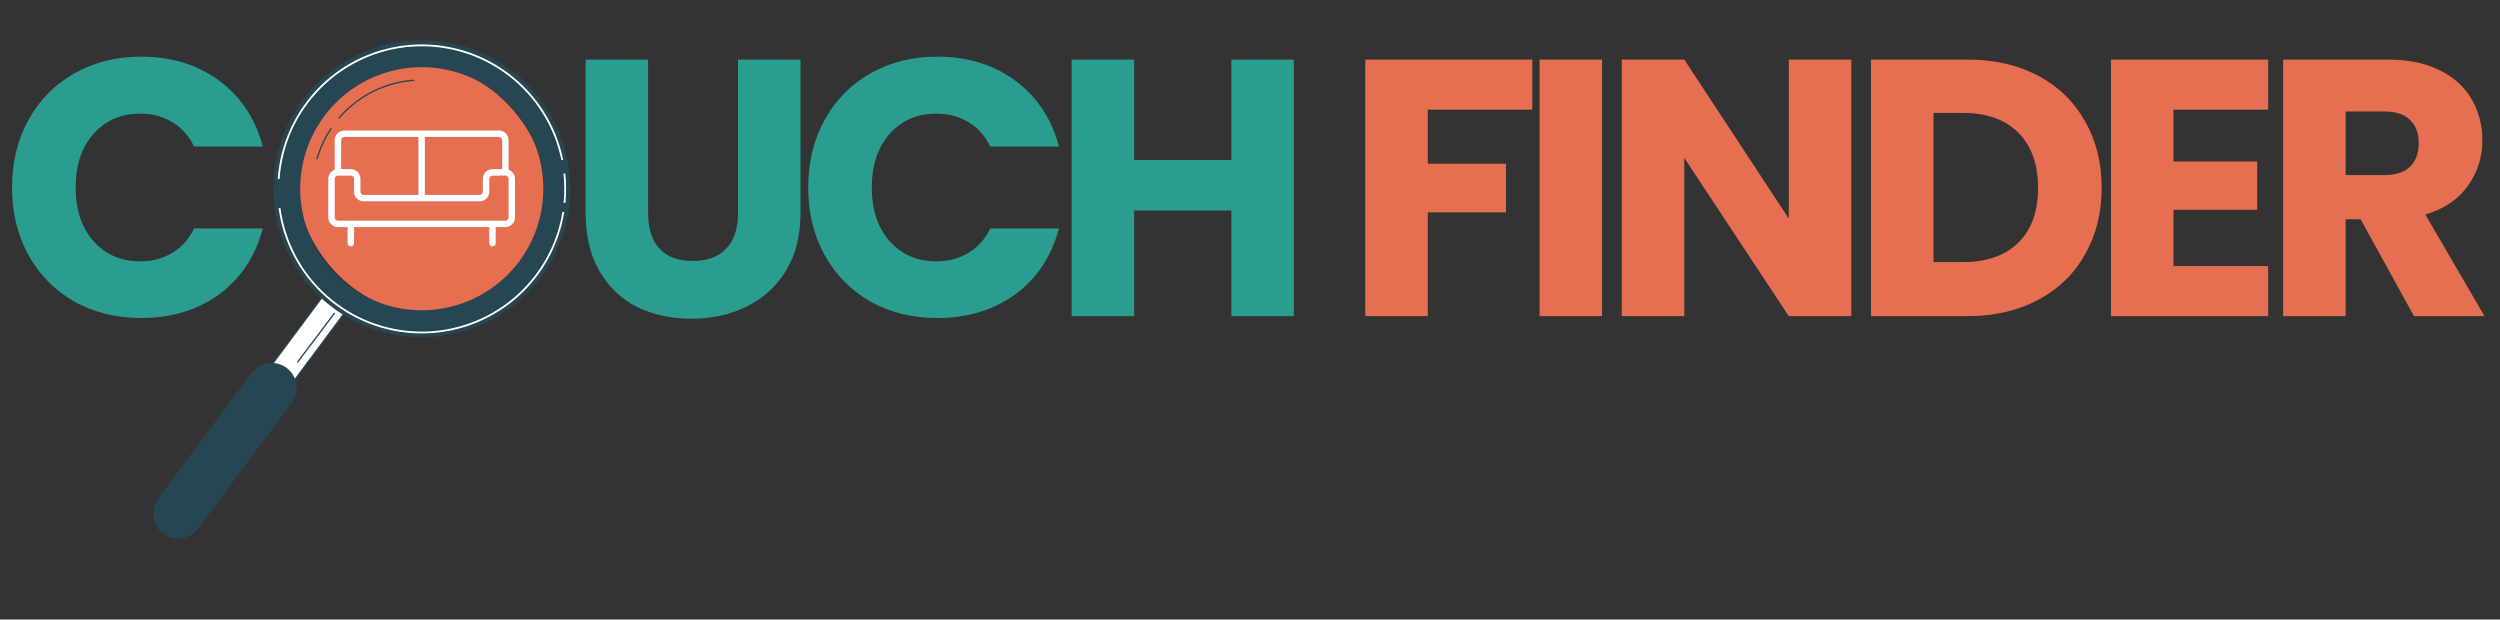 <svg width="1368" height="339" viewBox="0 0 1368 339" fill="none" xmlns="http://www.w3.org/2000/svg">
<rect x="0" y="0" width="1368" height="339" fill="#333333" stroke="none"/>
<rect x="163.245" y="35.482" width="135.304" height="135.304" rx="67.652" fill="#E76F51"/>
<path d="M278.288 92.872V76.708C278.288 75.306 277.732 73.962 276.74 72.971C275.749 71.98 274.405 71.423 273.003 71.423H188.438C187.036 71.423 185.692 71.98 184.701 72.971C183.71 73.962 183.153 75.306 183.153 76.708V92.872C182.123 93.236 181.232 93.91 180.601 94.802C179.97 95.693 179.631 96.757 179.629 97.849V118.991C179.629 120.392 180.186 121.737 181.177 122.728C182.169 123.719 183.513 124.276 184.915 124.276H190.2V133.085C190.2 133.552 190.386 134 190.716 134.331C191.046 134.661 191.495 134.847 191.962 134.847C192.429 134.847 192.877 134.661 193.208 134.331C193.538 134 193.724 133.552 193.724 133.085V124.276H267.718V133.085C267.718 133.552 267.903 134 268.234 134.331C268.564 134.661 269.012 134.847 269.48 134.847C269.947 134.847 270.395 134.661 270.725 134.331C271.056 134 271.241 133.552 271.241 133.085V124.276H276.527C277.928 124.276 279.273 123.719 280.264 122.728C281.255 121.737 281.812 120.392 281.812 118.991V97.849C281.811 96.757 281.471 95.693 280.84 94.802C280.209 93.91 279.318 93.236 278.288 92.872ZM274.765 76.708V92.564H269.48C268.078 92.564 266.734 93.121 265.742 94.112C264.751 95.103 264.194 96.448 264.194 97.849V104.897C264.194 105.364 264.009 105.812 263.678 106.142C263.348 106.473 262.9 106.658 262.433 106.658H232.482V74.946H273.003C273.47 74.946 273.919 75.132 274.249 75.462C274.579 75.793 274.765 76.241 274.765 76.708ZM188.438 74.946H228.959V106.658H199.009C198.542 106.658 198.093 106.473 197.763 106.142C197.433 105.812 197.247 105.364 197.247 104.897V97.849C197.247 96.448 196.69 95.103 195.699 94.112C194.708 93.121 193.364 92.564 191.962 92.564H186.676V76.708C186.676 76.241 186.862 75.793 187.192 75.462C187.523 75.132 187.971 74.946 188.438 74.946ZM278.288 118.991C278.288 119.458 278.103 119.906 277.772 120.236C277.442 120.567 276.994 120.752 276.527 120.752H184.915C184.447 120.752 183.999 120.567 183.669 120.236C183.339 119.906 183.153 119.458 183.153 118.991V97.849C183.153 97.382 183.339 96.934 183.669 96.604C183.999 96.273 184.447 96.088 184.915 96.088H191.962C192.429 96.088 192.877 96.273 193.208 96.604C193.538 96.934 193.724 97.382 193.724 97.849V104.897C193.724 106.298 194.28 107.643 195.272 108.634C196.263 109.625 197.607 110.182 199.009 110.182H262.433C263.834 110.182 265.179 109.625 266.17 108.634C267.161 107.643 267.718 106.298 267.718 104.897V97.849C267.718 97.382 267.903 96.934 268.234 96.604C268.564 96.273 269.012 96.088 269.48 96.088H276.527C276.994 96.088 277.442 96.273 277.772 96.604C278.103 96.934 278.288 97.382 278.288 97.849V118.991Z" fill="white"/>
<path d="M144.174 218.244C142.585 217.061 141.531 215.296 141.243 213.337C140.955 211.378 141.456 209.384 142.637 207.794L178.53 159.58C179.116 158.79 179.852 158.123 180.695 157.617C181.539 157.112 182.474 156.778 183.447 156.633C184.42 156.489 185.412 156.538 186.366 156.777C187.32 157.016 188.218 157.441 189.008 158.027C189.798 158.613 190.465 159.349 190.97 160.193C191.476 161.037 191.81 161.972 191.954 162.945C192.098 163.918 192.049 164.91 191.81 165.864C191.571 166.818 191.146 167.716 190.56 168.506L154.668 216.72C154.081 217.512 153.343 218.18 152.497 218.686C151.651 219.191 150.713 219.525 149.738 219.666C148.763 219.808 147.769 219.755 146.814 219.511C145.859 219.267 144.962 218.836 144.174 218.244Z" fill="white" stroke="#264653" stroke-width="0.75" stroke-linecap="round" stroke-linejoin="round"/>
<path d="M182.975 171.426L162.971 197.982" stroke="#264653" stroke-width="0.75" stroke-linecap="round" stroke-linejoin="round"/>
<path d="M89.525 291.732C88.125 290.693 86.943 289.387 86.048 287.891C85.153 286.395 84.561 284.737 84.307 283.011C84.052 281.286 84.14 279.528 84.566 277.837C84.991 276.146 85.746 274.555 86.786 273.156L138.025 204.311C140.135 201.488 143.281 199.618 146.77 199.113C150.259 198.609 153.805 199.511 156.629 201.621C159.452 203.731 161.322 206.877 161.827 210.366C162.331 213.854 161.429 217.401 159.319 220.224L108.041 288.976C105.945 291.789 102.821 293.658 99.352 294.174C95.882 294.691 92.349 293.813 89.525 291.732Z" fill="#264653" stroke="#264653" stroke-width="0.75" stroke-linecap="round" stroke-linejoin="round"/>
<path d="M279.092 38.374C266.257 28.821 250.877 23.289 234.898 22.477C218.918 21.665 203.057 25.61 189.319 33.812C175.582 42.014 164.585 54.106 157.72 68.558C150.854 83.011 148.429 99.174 150.749 115.005C153.07 130.836 160.033 145.623 170.758 157.496C181.483 169.37 195.488 177.796 211.002 181.71C226.516 185.624 242.842 184.85 257.916 179.485C272.989 174.121 286.134 164.407 295.687 151.572C308.493 134.359 313.939 112.764 310.827 91.537C307.715 70.309 296.3 51.187 279.092 38.374ZM190.845 156.929C180.234 149.028 172.204 138.159 167.77 125.695C163.337 113.231 162.699 99.732 165.937 86.906C169.175 74.079 176.144 62.5 185.962 53.634C195.78 44.768 208.007 39.012 221.096 37.095C234.186 35.177 247.55 37.184 259.499 42.861C271.447 48.539 281.444 57.632 288.225 68.991C295.007 80.35 298.267 93.465 297.595 106.677C296.923 119.889 292.348 132.605 284.449 143.217C273.853 157.445 258.04 166.883 240.486 169.455C222.933 172.026 205.077 167.521 190.845 156.929Z" fill="#264653" stroke="#264653" stroke-width="0.75" stroke-linecap="round" stroke-linejoin="round"/>
<path d="M185.527 64.572C190.636 58.601 196.878 53.702 203.893 50.159C210.907 46.615 218.554 44.498 226.392 43.929" stroke="#264653" stroke-width="0.75" stroke-linecap="round" stroke-linejoin="round"/>
<path d="M173.494 86.876C175.166 81.043 177.725 75.502 181.079 70.446" stroke="#264653" stroke-width="0.75" stroke-linecap="round" stroke-linejoin="round"/>
<path d="M152.481 97.969C153.775 79.027 161.89 61.197 175.322 47.78C188.755 34.363 206.595 26.269 225.538 24.998C244.48 23.727 263.242 29.364 278.347 40.865C293.452 52.367 303.877 68.953 307.69 87.551" stroke="white" stroke-miterlimit="10"/>
<path d="M308.258 115.975C305.252 134.566 295.664 151.456 281.241 163.566C266.818 175.675 248.523 182.195 229.692 181.937C210.862 181.679 192.752 174.66 178.666 162.16C164.581 149.66 155.459 132.513 152.964 113.846" stroke="white" stroke-miterlimit="10"/>
<path d="M308.827 94.945C309.402 100.279 309.428 105.658 308.903 110.997" stroke="white" stroke-miterlimit="10"/>
<path d="M6.6 102.6C6.6 88.733 9.6 76.4 15.6 65.6C21.6 54.667 29.933 46.2 40.6 40.2C51.4 34.067 63.6 31 77.2 31C93.867 31 108.133 35.4 120 44.2C131.867 53 139.8 65 143.8 80.2H106.2C103.4 74.333 99.4 69.867 94.2 66.8C89.133 63.733 83.333 62.2 76.8 62.2C66.267 62.2 57.733 65.867 51.2 73.2C44.667 80.533 41.4 90.333 41.4 102.6C41.4 114.867 44.667 124.667 51.2 132C57.733 139.333 66.267 143 76.8 143C83.333 143 89.133 141.467 94.2 138.4C99.4 135.333 103.4 130.867 106.2 125H143.8C139.8 140.2 131.867 152.2 120 161C108.133 169.667 93.867 174 77.2 174C63.6 174 51.4 171 40.6 165C29.933 158.867 21.6 150.4 15.6 139.6C9.6 128.8 6.6 116.467 6.6 102.6ZM354.641 32.6V116.6C354.641 125 356.707 131.467 360.841 136C364.974 140.533 371.041 142.8 379.041 142.8C387.041 142.8 393.174 140.533 397.441 136C401.707 131.467 403.841 125 403.841 116.6V32.6H438.041V116.4C438.041 128.933 435.374 139.533 430.041 148.2C424.707 156.867 417.507 163.4 408.441 167.8C399.507 172.2 389.507 174.4 378.441 174.4C367.374 174.4 357.441 172.267 348.641 168C339.974 163.6 333.107 157.067 328.041 148.4C322.974 139.6 320.441 128.933 320.441 116.4V32.6H354.641ZM442.256 102.6C442.256 88.733 445.256 76.4 451.256 65.6C457.256 54.667 465.59 46.2 476.256 40.2C487.056 34.067 499.256 31 512.856 31C529.523 31 543.79 35.4 555.656 44.2C567.523 53 575.456 65 579.456 80.2H541.856C539.056 74.333 535.056 69.867 529.856 66.8C524.79 63.733 518.99 62.2 512.456 62.2C501.923 62.2 493.39 65.867 486.856 73.2C480.323 80.533 477.056 90.333 477.056 102.6C477.056 114.867 480.323 124.667 486.856 132C493.39 139.333 501.923 143 512.456 143C518.99 143 524.79 141.467 529.856 138.4C535.056 135.333 539.056 130.867 541.856 125H579.456C575.456 140.2 567.523 152.2 555.656 161C543.79 169.667 529.523 174 512.856 174C499.256 174 487.056 171 476.256 165C465.59 158.867 457.256 150.4 451.256 139.6C445.256 128.8 442.256 116.467 442.256 102.6ZM708 32.6V173H673.8V115.2H620.6V173H586.4V32.6H620.6V87.6H673.8V32.6H708Z" fill="#2A9D8F"/>
<path d="M838.472 32.6V60H781.272V89.6H824.072V116.2H781.272V173H747.072V32.6H838.472ZM876.647 32.6V173H842.447V32.6H876.647ZM1013.03 173H978.831L921.631 86.4V173H887.431V32.6H921.631L978.831 119.6V32.6H1013.03V173ZM1076.42 32.6C1091.22 32.6 1104.16 35.533 1115.22 41.4C1126.29 47.267 1134.82 55.533 1140.82 66.2C1146.96 76.733 1150.02 88.933 1150.02 102.8C1150.02 116.533 1146.96 128.733 1140.82 139.4C1134.82 150.067 1126.22 158.333 1115.02 164.2C1103.96 170.067 1091.09 173 1076.42 173H1023.82V32.6H1076.42ZM1074.22 143.4C1087.16 143.4 1097.22 139.867 1104.42 132.8C1111.62 125.733 1115.22 115.733 1115.22 102.8C1115.22 89.867 1111.62 79.8 1104.42 72.6C1097.22 65.4 1087.16 61.8 1074.22 61.8H1058.02V143.4H1074.22ZM1189.33 60V88.4H1235.13V114.8H1189.33V145.6H1241.13V173H1155.13V32.6H1241.13V60H1189.33ZM1320.94 173L1291.74 120H1283.54V173H1249.34V32.6H1306.74C1317.8 32.6 1327.2 34.533 1334.94 38.4C1342.8 42.267 1348.67 47.6 1352.54 54.4C1356.4 61.067 1358.34 68.533 1358.34 76.8C1358.34 86.133 1355.67 94.467 1350.34 101.8C1345.14 109.133 1337.4 114.333 1327.14 117.4L1359.54 173H1320.94ZM1283.54 95.8H1304.74C1311 95.8 1315.67 94.267 1318.74 91.2C1321.94 88.133 1323.54 83.8 1323.54 78.2C1323.54 72.867 1321.94 68.667 1318.74 65.6C1315.67 62.533 1311 61 1304.74 61H1283.54V95.8Z" fill="#E76F51"/>
</svg>
